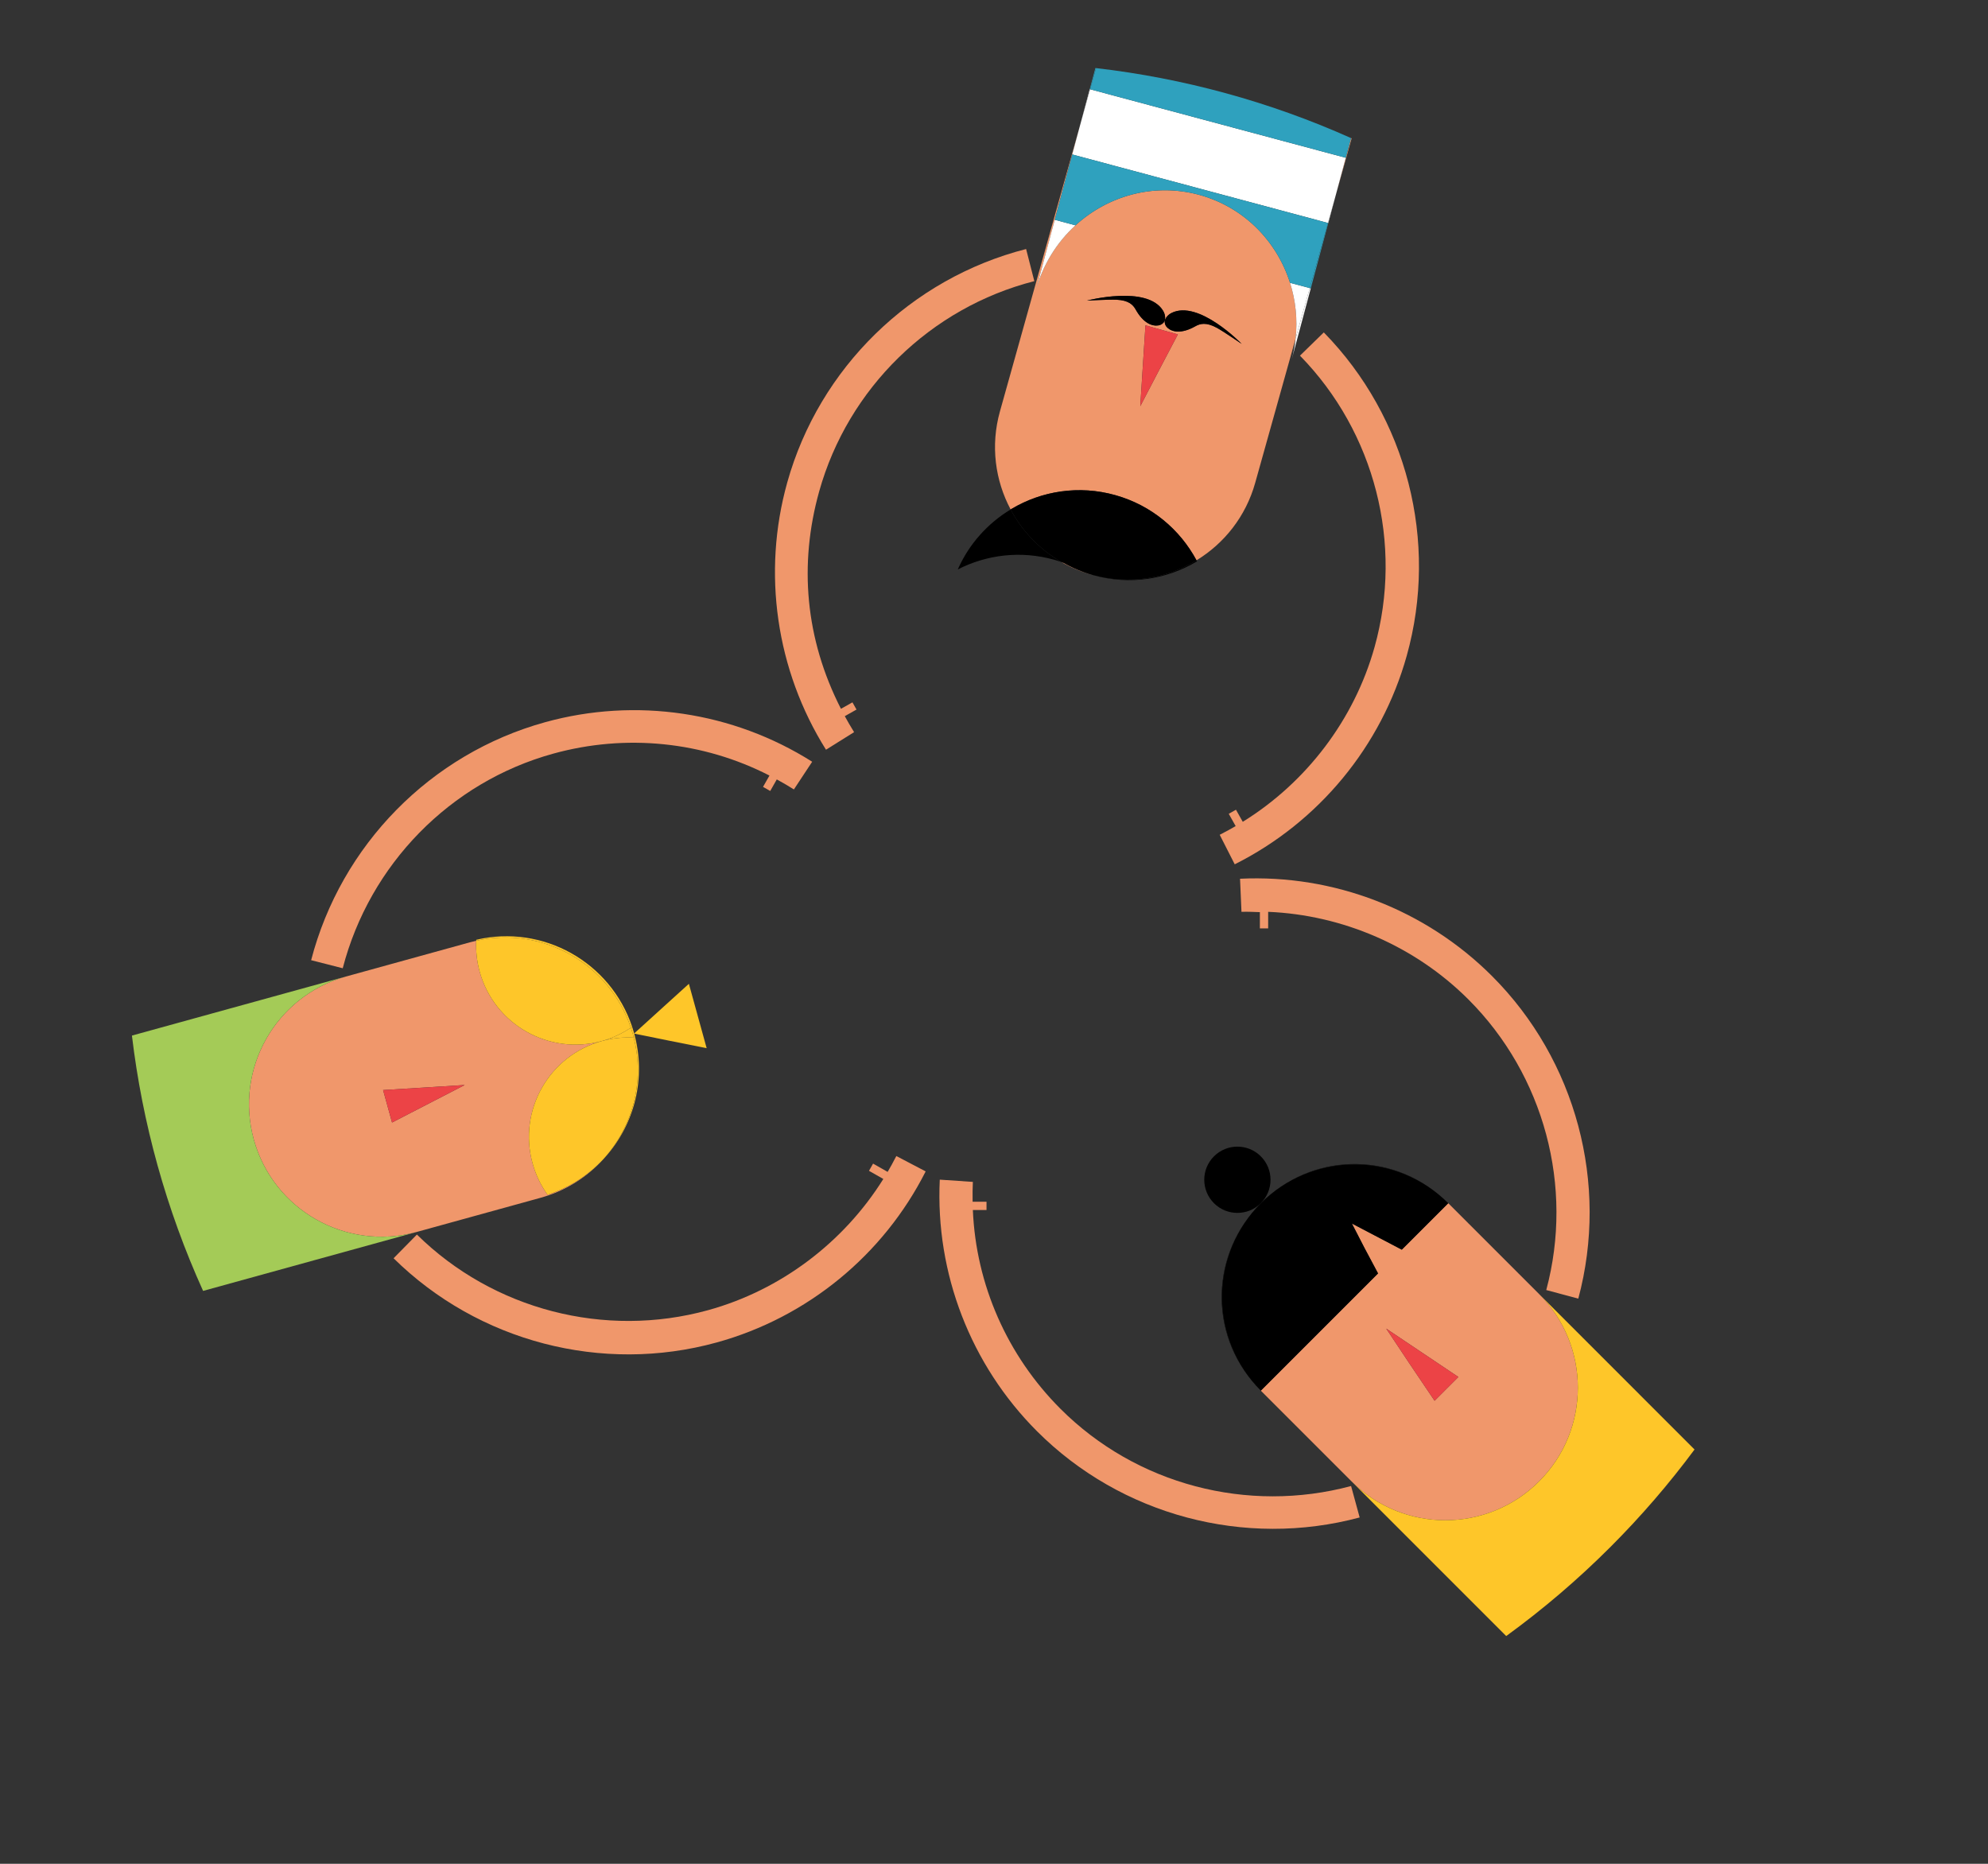 <?xml version="1.0" encoding="utf-8"?>
<!-- Generator: Adobe Illustrator 16.0.0, SVG Export Plug-In . SVG Version: 6.00 Build 0)  -->
<!DOCTYPE svg PUBLIC "-//W3C//DTD SVG 1.1//EN" "http://www.w3.org/Graphics/SVG/1.1/DTD/svg11.dtd">
<svg version="1.1" id="Capa_1" xmlns="http://www.w3.org/2000/svg" xmlns:xlink="http://www.w3.org/1999/xlink" x="0px" y="0px"
	 width="480px" height="450px" viewBox="0 0 480 450" enable-background="new 0 0 480 450" xml:space="preserve">
<rect x="0" y="0" width="480" height="450" fill="#333333" stroke="none"/>
<path fill="#F0976B" d="M305.574,289.41c-0.387,0.35-0.769,0.711-1.142,1.085c-0.003,0.003-0.006,0.007-0.009,0.009
	c-0.003,0.004-0.007,0.006-0.01,0.01c-0.356,0.355-0.7,0.721-1.035,1.089c0.339-0.371,0.685-0.738,1.044-1.098
	C304.8,290.128,305.185,289.764,305.574,289.41z"/>
<path fill="#F0976B" d="M349.678,290.504c-0.016-0.016-0.032-0.031-0.049-0.047C349.646,290.473,349.662,290.488,349.678,290.504
	L349.678,290.504z"/>
<path fill="#F0976B" d="M371.598,357.677c12.496-12.493,12.498-32.756,0.001-45.253l-21.92-21.92l-11.217,11.217l-6.024-3.158
	l-6.026-3.157l3.039,5.901l3.277,6.149l-28.304,28.303l21.92,21.92C338.841,370.176,359.101,370.177,371.598,357.677z
	 M340.422,329.376l-5.714-8.587l8.709,5.835l8.704,5.834l-2.872,2.872l-2.871,2.872L340.422,329.376z"/>
<polygon fill="#EC4346" points="352.121,332.458 343.417,326.624 334.708,320.789 340.422,329.376 346.378,338.202 349.249,335.33 
	"/>
<path fill="#FEC629" d="M371.598,357.677c-12.497,12.5-32.757,12.499-45.254,0.002l37.33,37.33
	c8.803-6.402,17.226-13.563,25.165-21.504c7.448-7.448,14.211-15.321,20.306-23.534l-37.546-37.547
	C384.096,324.921,384.094,345.184,371.598,357.677z"/>
<path d="M303.379,291.603c-11.452,12.547-11.318,31.796,1.044,44.157l0.001-0.001C292.285,323.621,291.94,304.162,303.379,291.603z"
	/>
<path d="M349.629,290.457c-12.331-12.279-31.476-12.435-44.007-1.092C318.167,278.036,337.523,278.4,349.629,290.457z"/>
<path d="M329.45,301.307l-3.039-5.901l6.026,3.157l6.024,3.158l11.217-11.217c-0.017-0.016-0.033-0.031-0.05-0.047
	c-12.106-12.057-31.462-12.421-44.007-1.092c-0.002,0-0.003,0.002-0.006,0.004c-0.014,0.014-0.027,0.027-0.042,0.041
	c-0.39,0.354-0.774,0.718-1.151,1.095c-0.359,0.359-0.705,0.727-1.044,1.098c-11.439,12.56-11.094,32.019,1.045,44.156
	l28.304-28.303L329.45,301.307z"/>
<path d="M304.433,290.495c3.113-3.126,3.112-8.185-0.011-11.307c-3.122-3.122-8.188-3.122-11.311,0.001
	c-3.126,3.125-3.126,8.19-0.001,11.314c3.12,3.12,8.181,3.122,11.304,0.01c0.003-0.004,0.006-0.008,0.009-0.01
	C304.426,290.501,304.43,290.498,304.433,290.495z"/>
<polygon points="304.433,290.495 304.423,290.504 304.414,290.514 304.424,290.504 "/>
<path fill="#F0976B" d="M256.062,340.161c-12.895-12.896-20.406-30.01-21.167-48.008h3.298v-2h-3.357
	c-0.021-1.999-0.011-3.296,0.061-4.795l-7.99-0.539c-1.086,22.644,7.478,44.742,23.497,60.762
	c20.293,20.295,50.136,28.239,77.887,20.798l-2.073-7.59C301.223,365.491,274.34,358.438,256.062,340.161z"/>
<path fill="#F0976B" d="M299.406,212.164l0.348,7.991c1.494-0.069,3.442,0.055,4.442,0.075v3.922l2-0.001v-3.998
	c18,0.758,35.464,8.269,48.356,21.163c18.28,18.278,25.491,45.161,18.789,70.156l7.737,2.072
	c7.439-27.749-0.538-57.591-20.834-77.886C344.223,219.641,322.05,211.077,299.406,212.164z"/>
<path fill="#F0976B" d="M298.122,208.681c20.267-10.156,35.418-28.504,41.524-50.32c7.739-27.636,0.075-57.566-20.014-78.103
	l-5.757,5.611c18.104,18.501,24.979,45.478,18.01,70.367c-4.918,17.565-16.502,32.7-31.821,42.182l-1.641-2.915l-1.743,0.982
	l1.671,2.969c-0.86,0.508-2.514,1.423-3.854,2.098L298.122,208.681z"/>
<path fill="#F0976B" d="M203.973,172.91l2.829-1.592l-0.98-1.743l-2.775,1.561c-8.656-16.934-10.167-34.94-5.253-52.501
	c6.97-24.891,26.872-44.343,51.944-50.758l-1.986-7.754c-27.832,7.125-49.93,28.706-57.667,56.346
	c-6.108,21.818-2.701,45.342,9.349,64.543l6.785-4.239C205.42,175.503,204.443,173.792,203.973,172.91z"/>
<path fill="#F0976B" d="M311.477,68.284c-3.204-10.104-11.212-18.366-22.061-21.273c-10.849-2.906-21.914,0.245-29.74,7.392
	c-4.49,4.1-7.918,9.51-9.618,15.857l4.608-17.2l4.225-15.766l1.944-7.255l-19.401,69.291c-2.312,8.259-1.155,16.663,2.582,23.675
	c0.08-0.047,0.154-0.103,0.234-0.15c7.277-4.323,16.24-5.773,25.03-3.311c8.754,2.449,15.625,8.312,19.615,15.737
	c6.679-4.067,11.895-10.571,14.17-18.695l9.759-34.854C313.323,77.097,312.823,72.529,311.477,68.284z M280.803,74.991
	c0.765,1.227,0.46,2.311,0.46,2.311s-0.262,1.03-1.534,1.261c-1.453,0.257-3.631-0.454-5.505-3.801
	c-0.64-1.146-1.666-2.263-4.666-2.398c-1.776-0.08-7.114,0.208-7.114,0.208S276.934,68.77,280.803,74.991z M279.871,89.34
	l-4.551,8.728l0.621-9.759l0.627-9.761l3.908,1.097l3.913,1.097L279.871,89.34z M299.805,83.032c0,0-4.409-3.018-5.975-3.874
	c-2.632-1.44-4.088-1.018-5.23-0.375c-3.339,1.892-5.572,1.366-6.677,0.39c-0.97-0.854-0.66-1.87-0.66-1.87s0.304-1.086,1.591-1.738
	C289.399,72.261,299.805,83.032,299.805,83.032z"/>
<path fill="#F0976B" d="M256.792,135.878c-0.161-0.058-0.326-0.112-0.489-0.168c2.255,1.293,4.702,2.333,7.32,3.066
	c0.074,0.021,0.148,0.036,0.223,0.057c-0.715-0.207-1.417-0.434-2.108-0.684C260.004,137.524,258.35,136.766,256.792,135.878z"/>
<path fill="#F0976B" d="M322.516,47.118l3.84-13.713c-0.05-0.022-0.099-0.044-0.147-0.066l-1.275,4.756L322.516,47.118z"/>
<polygon fill="#EC4346" points="276.569,78.548 275.942,88.309 275.321,98.067 279.871,89.34 284.39,80.742 280.477,79.645 "/>
<path d="M244.016,123.006c-5.506,3.331-10.033,8.304-12.763,14.48c6.939-3.554,15.179-4.609,23.276-2.341
	c0.603,0.168,1.191,0.362,1.773,0.565C251.01,132.673,246.799,128.225,244.016,123.006z"/>
<path d="M263.846,138.833c0.049,0.014,0.096,0.032,0.144,0.046c8.802,2.466,17.769,0.99,25.041-3.354
	c-0.042-0.082-0.092-0.161-0.135-0.242C281.646,139.697,272.67,141.234,263.846,138.833z"/>
<path d="M269.281,119.545c-8.79-2.463-17.753-1.012-25.03,3.311c-0.08,0.048-0.154,0.103-0.234,0.15
	c2.783,5.219,6.994,9.667,12.287,12.704c0.163,0.057,0.328,0.11,0.489,0.168c1.558,0.887,3.212,1.646,4.945,2.271
	c0.691,0.25,1.394,0.477,2.108,0.684c8.824,2.401,17.8,0.865,25.05-3.55C284.906,127.856,278.034,121.994,269.281,119.545z"/>
<path d="M282.854,75.566c-1.287,0.652-1.591,1.738-1.591,1.738s-0.31,1.017,0.66,1.87c1.104,0.976,3.338,1.501,6.677-0.39
	c1.143-0.643,2.599-1.065,5.23,0.375c1.565,0.855,5.975,3.874,5.975,3.874S289.399,72.261,282.854,75.566z"/>
<path d="M269.558,72.364c3,0.135,4.026,1.252,4.666,2.398c1.874,3.347,4.052,4.058,5.505,3.801c1.272-0.23,1.534-1.261,1.534-1.261
	s0.305-1.083-0.46-2.311c-3.869-6.222-18.359-2.419-18.359-2.419S267.781,72.284,269.558,72.364z"/>
<path fill="#F0976B" d="M185.785,187.252l-1.551,2.733l1.74,0.988l1.581-2.789c1.752,0.969,2.867,1.615,4.132,2.417l4.413-6.684
	c-19.162-12.121-42.606-15.583-64.445-9.555c-27.665,7.631-49.304,29.665-56.531,57.469l7.628,1.947
	c6.505-25.045,25.911-44.943,50.83-51.816C151.162,177.108,169.758,179.025,185.785,187.252z"/>
<path fill="#F0976B" d="M173.045,324.127c21.839-6.022,40.226-21.07,50.456-41.301l-7.082-3.709c-0.677,1.336-1.59,2.967-2.1,3.828
	l-3.516-2l-0.989,1.74l3.465,1.968c-9.542,15.28-24.732,26.828-42.312,31.678c-24.915,6.874-51.875-0.091-70.305-18.256
	l-5.633,5.725C115.491,323.966,145.38,331.76,173.045,324.127z"/>
<path fill="#F0976B" d="M61.274,275.111c4.695,17.016,22.285,27.01,39.302,22.347l29.94-8.261
	c6.067-1.674,11.236-4.992,15.172-9.333c-3.586,3.856-8.161,6.874-13.483,8.605c-1.604-2.239-2.851-4.794-3.625-7.604
	c-3.525-12.775,3.975-25.992,16.751-29.518c-12.776,3.525-25.994-3.977-29.521-16.75c-0.686-2.499-0.941-5.007-0.831-7.461
	c-0.496,0.111-0.992,0.232-1.487,0.369l-29.966,8.269C66.542,240.508,56.582,258.101,61.274,275.111z M92.499,263.188l9.817-0.6
	l9.883-0.62l-8.769,4.526l-8.772,4.526l-1.078-3.915L92.499,263.188z"/>
<polygon fill="#EC4346" points="103.43,266.494 112.199,261.968 102.316,262.588 92.499,263.188 93.58,267.105 94.658,271.021 "/>
<path fill="#A4CB57" d="M100.576,297.458L49.035,311.68l0,0.001l51.595-14.236C100.613,297.449,100.594,297.453,100.576,297.458z"/>
<path fill="#A4CB57" d="M83.608,235.75l-51.755,14.28v0.001l51.673-14.257C83.554,235.766,83.581,235.757,83.608,235.75z"/>
<path fill="#A4CB57" d="M61.274,275.111c-4.691-17.011,5.269-34.604,22.253-39.337l-51.673,14.257
	c2.52,21.123,8.255,41.932,17.182,61.648l51.541-14.222C83.558,302.121,65.969,292.127,61.274,275.111z"/>
<path fill="#FEC629" d="M153.136,249.557l8.692,1.762l8.795,1.757l-2.147-7.774l-2.144-7.77l-6.626,6.007l-6.583,5.976
	c0.002,0.008,0.005,0.016,0.007,0.023C153.134,249.543,153.135,249.55,153.136,249.557z"/>
<path fill="#FEC629" d="M152.851,249.842c0.062,0.229,0.112,0.458,0.171,0.687c0.119,0.007,0.241,0.002,0.359,0.011
	c-0.083-0.328-0.156-0.654-0.245-0.982l-0.049-0.01l0.037-0.033c-0.15-0.537-0.312-1.066-0.485-1.588
	c-0.102,0.07-0.212,0.132-0.316,0.201C152.513,248.691,152.691,249.262,152.851,249.842z"/>
<path fill="#FEC629" d="M153.022,250.528c-0.059-0.229-0.109-0.458-0.171-0.687c-0.16-0.58-0.338-1.15-0.528-1.715
	c-2.091,1.4-4.429,2.51-6.992,3.221C147.904,250.637,150.497,250.39,153.022,250.528z"/>
<path fill="#FEC629" d="M153.136,249.557c-0.002-0.007-0.002-0.014-0.005-0.02c-0.002-0.008-0.005-0.016-0.007-0.023l-0.037,0.033
	L153.136,249.557z"/>
<path fill="#FEC629" d="M152.323,248.127c0.104-0.069,0.214-0.131,0.316-0.201c-5.207-15.656-21.548-24.811-37.656-21.023
	c-0.004,0.077,0,0.156-0.003,0.234C130.964,223.526,147.111,232.623,152.323,248.127z"/>
<path fill="#FEC629" d="M115.81,234.598c3.527,12.773,16.744,20.275,29.521,16.75c2.563-0.711,4.901-1.82,6.992-3.221
	c-5.212-15.504-21.359-24.601-37.343-20.99C114.869,229.591,115.125,232.099,115.81,234.598z"/>
<path fill="#FEC629" d="M145.688,279.864c7.092-7.625,10.304-18.535,7.694-29.325c-0.119-0.009-0.241-0.004-0.359-0.011
	C155.739,261.275,152.656,272.18,145.688,279.864z"/>
<path fill="#FEC629" d="M153.022,250.528c-2.526-0.138-5.119,0.108-7.691,0.819c-12.776,3.525-20.277,16.742-16.751,29.518
	c0.774,2.811,2.021,5.365,3.625,7.604c5.322-1.731,9.897-4.749,13.483-8.605C152.656,272.18,155.739,261.275,153.022,250.528z"/>
<path fill="#FEC629" d="M153.022,250.528c-2.525-0.139-5.119,0.108-7.691,0.819C147.904,250.637,150.496,250.391,153.022,250.528z"
	/>
<polygon fill="#FFFFFF" points="263.115,21.531 260.835,30.041 263.21,21.557 "/>
<path fill="#FFFFFF" d="M312.824,81.733c-0.183,1.692-0.493,3.394-0.948,5.091l4.609-17.198l-0.253-0.068L312.824,81.733z"/>
<polygon fill="#FFFFFF" points="320.709,53.859 322.516,47.118 320.634,53.839 "/>
<polygon fill="#FFFFFF" points="263.21,21.557 260.835,30.041 258.891,37.295 320.634,53.839 322.516,47.118 324.933,38.095 "/>
<path fill="#FFFFFF" d="M311.477,68.284c1.346,4.245,1.847,8.812,1.348,13.449l3.408-12.175L311.477,68.284z"/>
<path fill="#FFFFFF" d="M250.058,70.261c1.7-6.348,5.128-11.758,9.618-15.857l-5.01-1.342L250.058,70.261z"/>
<path fill="#2FA1BE" d="M263.21,21.557l1.433-5.116c-0.053-0.006-0.105-0.011-0.159-0.018l-1.369,5.107L263.21,21.557z"/>
<path fill="#2FA1BE" d="M324.933,38.095l1.275-4.756c-19.703-8.82-40.482-14.457-61.565-16.897l-1.433,5.116L324.933,38.095z"/>
<polygon fill="#2FA1BE" points="316.233,69.558 316.486,69.626 320.709,53.859 320.634,53.839 "/>
<path fill="#2FA1BE" d="M259.676,54.403c7.826-7.147,18.892-10.298,29.74-7.392c10.849,2.907,18.856,11.168,22.061,21.273
	l4.756,1.274l4.401-15.719l-61.743-16.544l-4.225,15.766L259.676,54.403z"/>
</svg>
